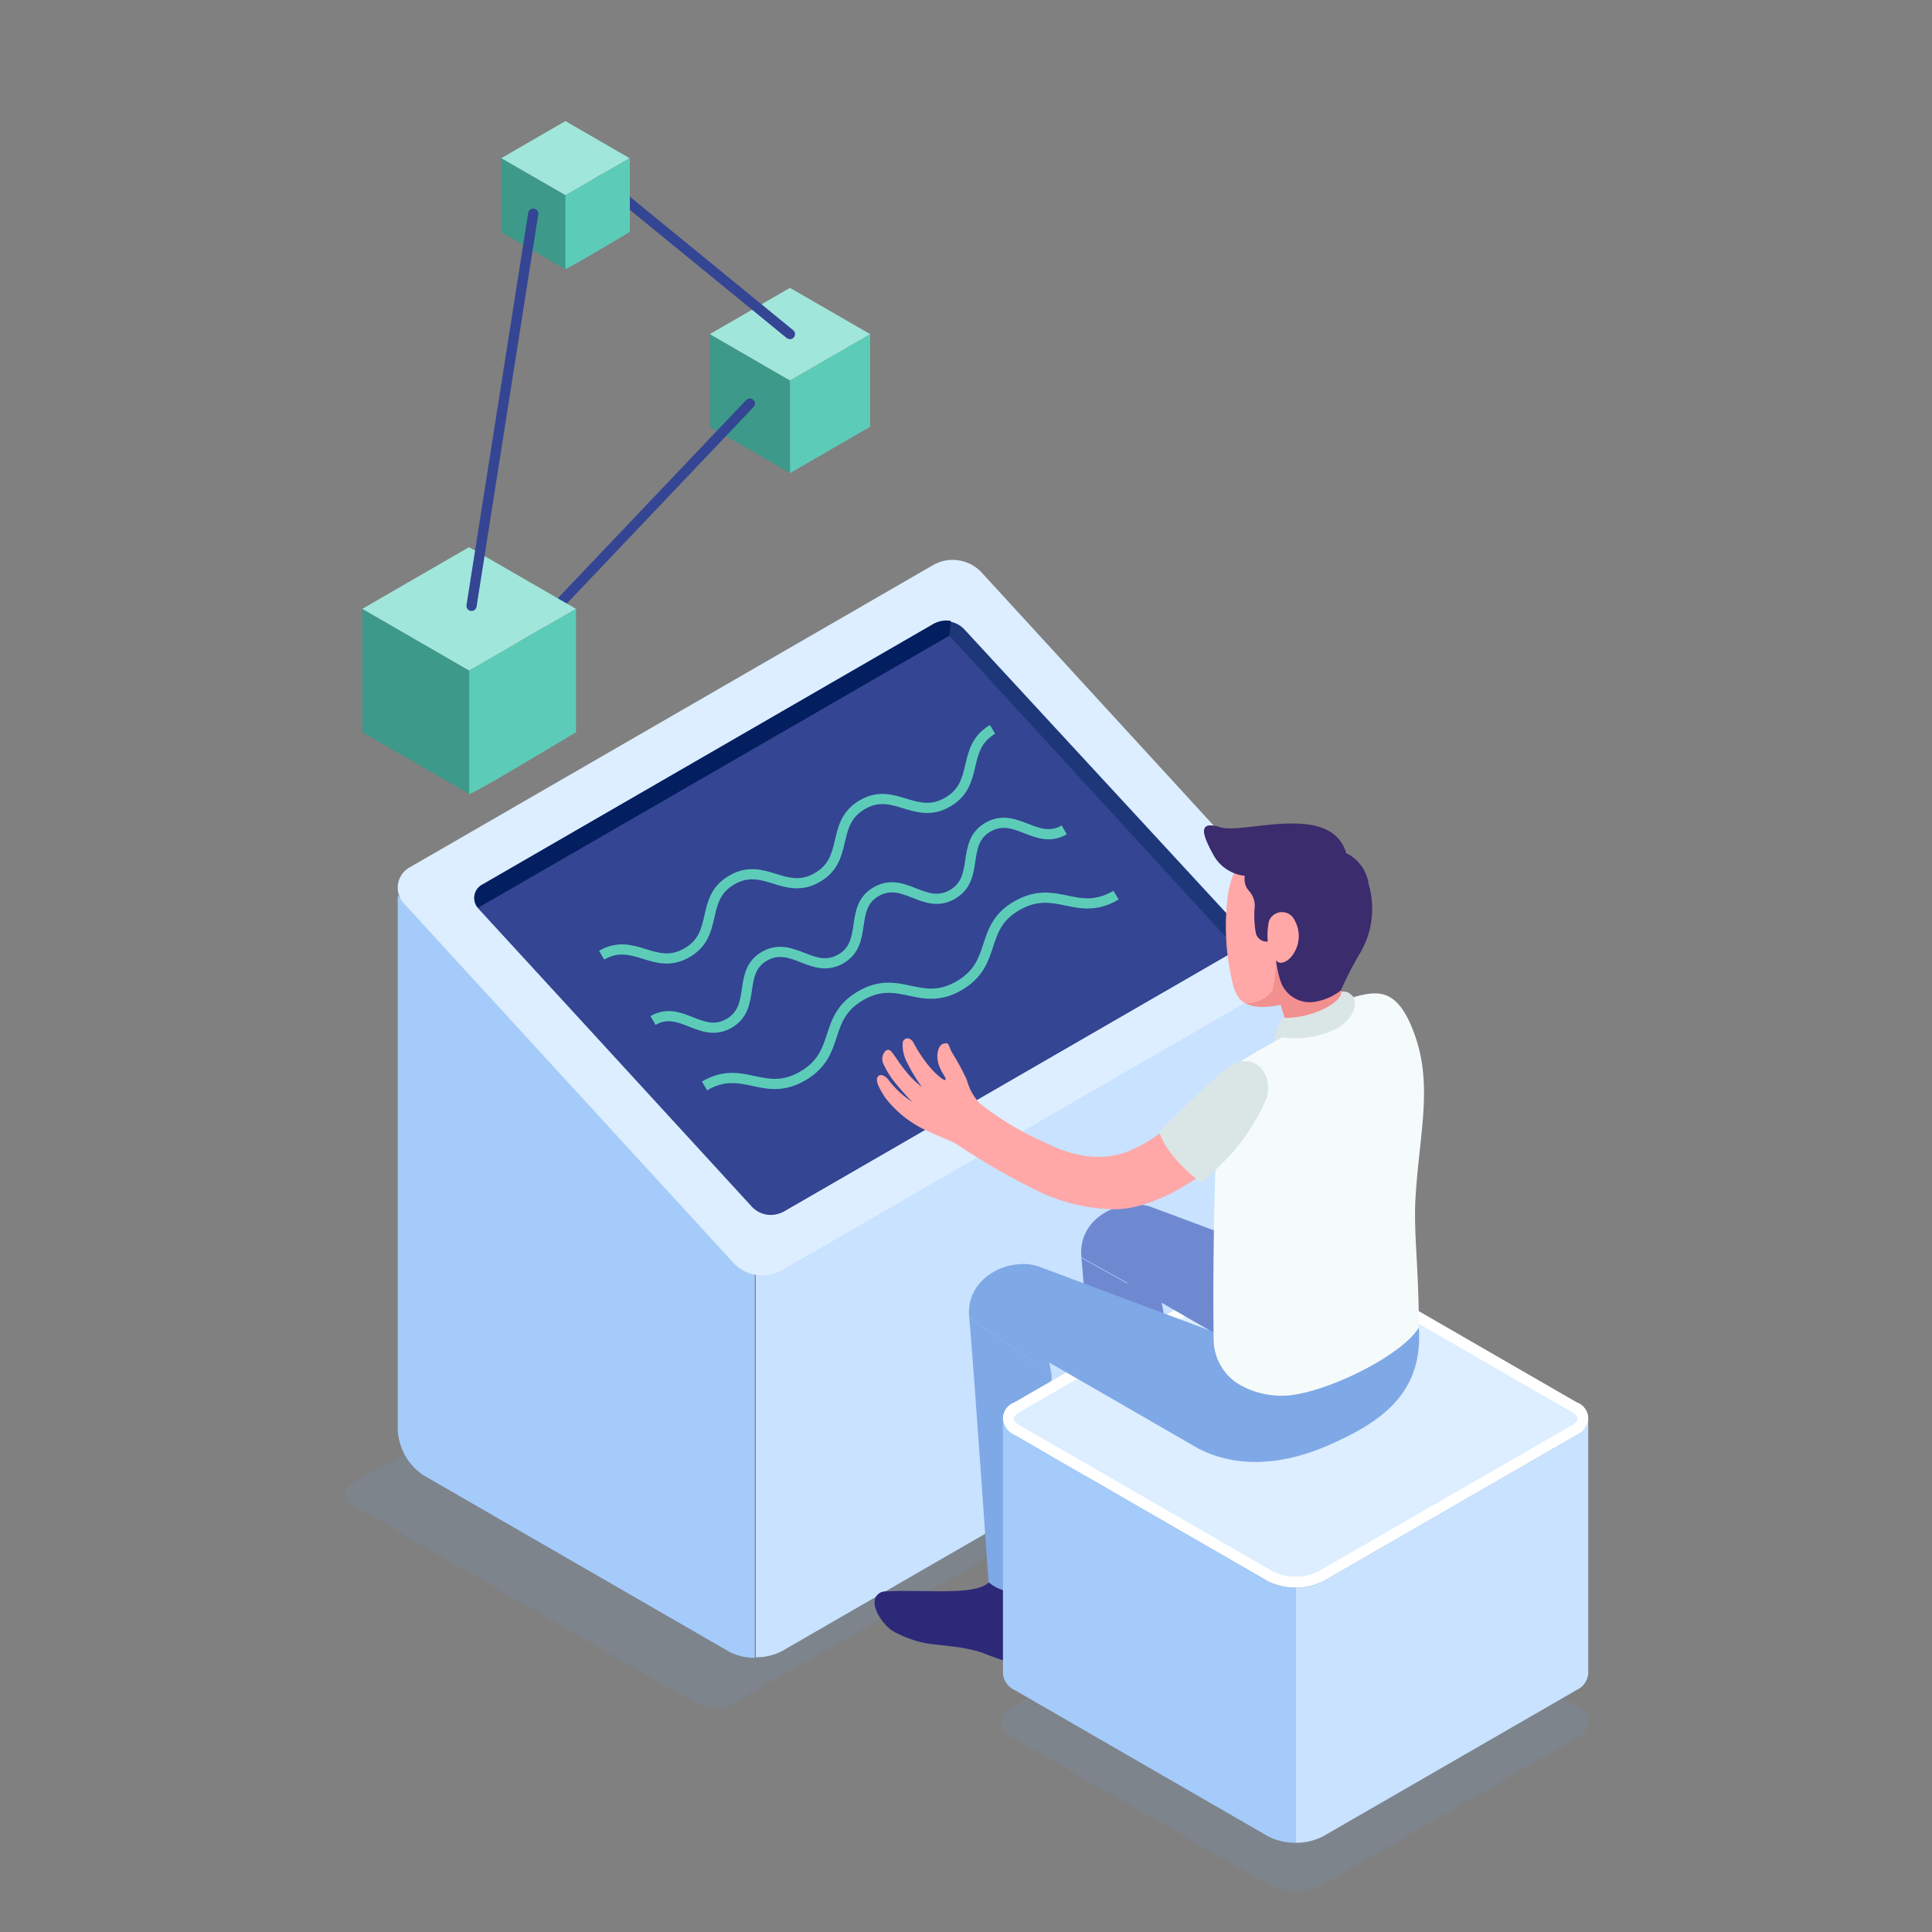 <svg xmlns="http://www.w3.org/2000/svg" viewBox="0 0 150 150"><rect x="0" y="0" width="150" height="150" fill="#808080" stroke="none"/><defs><style>.cls-1{isolation:isolate;}.cls-2{fill:#6b99d1;opacity:0.15;mix-blend-mode:multiply;}.cls-3{fill:#a5cbfa;}.cls-4{fill:#c8e2ff;}.cls-5{fill:#dceeff;}.cls-6{fill:#1e3779;}.cls-7{fill:#344593;}.cls-13,.cls-8{fill:none;stroke-miterlimit:10;stroke-width:0.79px;}.cls-8{stroke:#5cccb9;}.cls-9{fill:#031f60;}.cls-10{fill:#3d998a;}.cls-11{fill:#5cccb9;}.cls-12{fill:#a1e6da;}.cls-13{stroke:#344593;stroke-linecap:round;}.cls-14{fill:#2d2979;}.cls-15{fill:#6f89d1;}.cls-16{fill:#7fa8e6;}.cls-17{fill:#fff;}.cls-18{fill:#ffa8a7;}.cls-19{fill:#f28f8f;}.cls-20{fill:#3a2c6d;}.cls-21{fill:#f5fbfb;}.cls-22{fill:#dae6e6;}</style></defs><g class="cls-1"><g id="圖層_1" data-name="圖層 1"><path class="cls-2" d="M27.41,116.88,54,132.24a3.25,3.25,0,0,0,2.93,0l52.14-29.89c.81-.46.82-1.22,0-1.68L82.29,85.19a3.26,3.26,0,0,0-2.92,0l-52,30A.9.9,0,0,0,27.41,116.88Z"/><path class="cls-3" d="M30.88,69.53V111a4.51,4.51,0,0,0,2,3.54l23.72,13.69h0a4.23,4.23,0,0,0,2,.48V96.16Z"/><path class="cls-4" d="M58.68,128.67a4.35,4.35,0,0,0,2-.46l0,0h0l39.51-22.81a4.5,4.5,0,0,0,2-3.54V74.68L58.68,96.16Z"/><path class="cls-5" d="M31.88,67.3,72.52,43.83a3.08,3.08,0,0,1,3.64.56l25.57,27.89a1.81,1.81,0,0,1-.45,2.92L60.63,98.67A3.07,3.07,0,0,1,57,98.11L31.43,70.22A1.81,1.81,0,0,1,31.88,67.3Z"/><path class="cls-6" d="M95.85,73.84h0l-35,20.22,0,0a2.07,2.07,0,0,1-2.37-.38h0L37.2,70.59l-.1-.1h0a1.18,1.18,0,0,1,.37-1.82h0l35-20.22,0,0a2,2,0,0,1,1.26-.19,2,2,0,0,1,1.11.57l0,0L96.14,71.9s0,0,0,0A1.2,1.2,0,0,1,95.85,73.84Z"/><path class="cls-7" d="M37.1,70.49,58.34,93.65a2,2,0,0,0,2.53.39L96.06,73.72,73.71,49.35Z"/><path class="cls-8" d="M46.71,74.16c2.53-1.46,4.1,1.27,6.63-.19s.95-4.19,3.48-5.65,4.1,1.27,6.63-.19,1-4.19,3.49-5.65,4.1,1.26,6.63-.2,1-4.18,3.49-5.65"/><path class="cls-8" d="M50.7,79.23c2.17-1.25,3.74,1.48,5.91.22s.59-4,2.76-5.22,3.74,1.47,5.91.22.59-4,2.76-5.23,3.74,1.48,5.91.22.6-4,2.77-5.23,3.74,1.47,5.91.22"/><path class="cls-8" d="M54.7,84.31c3-1.76,4.61,1,7.64-.78s1.46-4.48,4.49-6.23,4.61,1,7.65-.78S75.94,72,79,70.29s4.61,1,7.65-.79"/><path class="cls-9" d="M73.83,48.21l-.12,1.14L37.11,70.48a1.18,1.18,0,0,1,.37-1.82h0l35-20.22,0,0A2,2,0,0,1,73.83,48.21Z"/><polygon class="cls-10" points="55.11 25.94 61.33 29.54 61.34 36.73 55.11 33.13 55.11 25.94"/><polygon class="cls-11" points="61.33 29.54 67.56 25.94 67.56 33.13 61.34 36.73 61.33 29.54"/><polygon class="cls-12" points="67.56 25.94 61.33 22.35 55.11 25.94 61.33 29.54 67.56 25.94"/><line class="cls-13" x1="61.33" y1="25.94" x2="46.38" y2="13.72"/><line class="cls-13" x1="58.22" y1="31.33" x2="40.79" y2="49.67"/><polygon class="cls-10" points="28.13 47.27 36.42 52.06 36.42 61.64 28.13 56.85 28.13 47.27"/><path class="cls-11" d="M36.43,52.06l8.29-4.79v9.58s-8.29,5-8.29,4.79Z"/><polygon class="cls-12" points="44.72 47.27 36.42 42.48 28.13 47.27 36.42 52.06 44.72 47.27"/><polygon class="cls-10" points="38.92 12.28 43.9 15.15 43.9 20.91 38.92 18.03 38.92 12.28"/><path class="cls-11" d="M43.9,15.15l5-2.87V18s-5,3-5,2.88Z"/><polygon class="cls-12" points="48.88 12.28 43.9 9.4 38.92 12.28 43.9 15.15 48.88 12.28"/><line class="cls-13" x1="36.61" y1="47.04" x2="41.4" y2="16.59"/><path class="cls-14" d="M90.14,123.58a3.25,3.25,0,0,1-2.92.94c-.7-.16-1.15-.28-1.68-.45a11.62,11.62,0,0,0-2.44-.27c-.86,0-1.55,0-2.4-.11a9.12,9.12,0,0,1-2.17-.62c-.92-.39-2.47-2.25-1.33-3a.69.69,0,0,1,.28-.08c3.07-.46,7-.28,8-1.46l4.16-.21a39.74,39.74,0,0,0,.74,4.07,1.49,1.49,0,0,1,.06.51A1.31,1.31,0,0,1,90.14,123.58Z"/><path class="cls-15" d="M87.55,99.62l1.73-1.46a17.43,17.43,0,0,1,1.08,3.9c0,1-.74,16.32-.74,16.32s-2.33,1.76-4.14.19c0,0-1.24-18.09-1.52-20.91l3.59,2"/><path class="cls-14" d="M80.93,128.26a3.23,3.23,0,0,1-3,.66c-.68-.22-1.12-.38-1.63-.59a11.47,11.47,0,0,0-2.41-.5c-.85-.13-1.54-.13-2.38-.33a9.22,9.22,0,0,1-2.1-.81c-.88-.47-2.26-2.47-1-3.07a.88.88,0,0,1,.29-.06c3.09-.18,7,.37,8.09-.72l4.16.18c-.12,0,.33,3.8.37,4.11a1.81,1.81,0,0,1,0,.52A1.32,1.32,0,0,1,80.93,128.26Z"/><path class="cls-16" d="M81.65,106.7c0,1-.74,16.32-.74,16.32s-2.34,1.39-4.16-.18c0,0-1.22-17.72-1.5-20.55"/><path class="cls-2" d="M78.77,132.42,98.4,121.09a4.83,4.83,0,0,1,4.38,0l19.63,11.33a1.34,1.34,0,0,1,0,2.53l-19.63,11.33a4.83,4.83,0,0,1-4.38,0L78.77,135A1.34,1.34,0,0,1,78.77,132.42Z"/><path class="cls-5" d="M78.77,108.88,98.4,97.55a4.83,4.83,0,0,1,4.38,0l19.63,11.33a1.34,1.34,0,0,1,0,2.53l-19.63,11.33a4.83,4.83,0,0,1-4.38,0L78.77,111.41A1.34,1.34,0,0,1,78.77,108.88Z"/><path class="cls-17" d="M100.59,97.87a3.67,3.67,0,0,1,1.77.41L122,109.61c.36.2.49.42.49.53s-.13.33-.49.54L102.36,122a4,4,0,0,1-3.54,0L79.2,110.68c-.36-.21-.49-.42-.49-.54s.13-.33.49-.53L98.82,98.28a3.67,3.67,0,0,1,1.77-.41m0-.85a4.46,4.46,0,0,0-2.19.53L78.77,108.88a1.34,1.34,0,0,0,0,2.53L98.4,122.74a4.87,4.87,0,0,0,4.38,0l19.63-11.33a1.34,1.34,0,0,0,0-2.53L102.78,97.55a4.46,4.46,0,0,0-2.19-.53Z"/><path class="cls-3" d="M77.87,129.94a1.55,1.55,0,0,0,.9,1.27L98.4,142.54a4.45,4.45,0,0,0,2.19.53V123.26a4.38,4.38,0,0,1-2.19-.52L78.77,111.41a1.55,1.55,0,0,1-.9-1.27Z"/><path class="cls-4" d="M123.31,129.94a1.55,1.55,0,0,1-.9,1.27l-19.63,11.33a4.45,4.45,0,0,1-2.19.53V123.26a4.38,4.38,0,0,0,2.19-.52l19.63-11.33a1.55,1.55,0,0,0,.9-1.27Z"/><path class="cls-15" d="M89.41,93.72c2,.74,15.8,5.9,15.8,5.9s-.55,9.77-3.48,8.19L87.55,99.62l-3.59-2C83.64,94.47,87.18,92.9,89.41,93.72Z"/><path class="cls-16" d="M75.25,102.29c-.32-3.18,3.22-4.75,5.45-3.94,2,.75,15.8,5.91,15.8,5.91l13.66-1.15c.33,5.11-3,7.3-6.79,9S96,114,93,112.44l-14.18-8.18,1.74-1.46a17.54,17.54,0,0,1,1.07,3.9"/><path class="cls-18" d="M95.3,69.77c.3-2.91,2.26-5.2,5.25-5.18A5.72,5.72,0,0,1,104,74.88s-.08.37-.18.72a15.57,15.57,0,0,0,.45,1.8c.18.32,1,0,2.2-.17.8-.11,1,1.37.48,2.75s-2.4,2.55-4.21,2.87S98,82,99,81.24s1.06-1.1.89-1.65S99.43,78,99.43,78a6.19,6.19,0,0,1-1.55.17c-1.18-.11-1.77-.34-2.14-1.69A18.72,18.72,0,0,1,95.3,69.77Z"/><path class="cls-19" d="M101.69,79.72l-1.75,0,0-.1C99.75,79,99.43,78,99.43,78a6.19,6.19,0,0,1-1.55.17,3.16,3.16,0,0,1-1.2-.28,2.46,2.46,0,0,0,2.12-1,9.26,9.26,0,0,0,.27-2.35,3.3,3.3,0,0,0,.22.61.46.46,0,0,0,.5.25l1.12-.13,3.32-.58a2.31,2.31,0,0,1-.24.2s-.08.37-.18.72a15.57,15.57,0,0,0,.45,1.8c.08.14.31.16.63.12l-.44.57Z"/><path class="cls-20" d="M94.75,64.23c1.82.57,8.56-2,9.77,2a3.19,3.19,0,0,1,1.75,2.45,6.74,6.74,0,0,1-.7,5.36,27.4,27.4,0,0,0-1.47,2.86,4.46,4.46,0,0,1-1.91.86,2.39,2.39,0,0,1-2.78-1.63,7.94,7.94,0,0,1-.34-1.58c.25.41,1,.18,1.45-.66a2.5,2.5,0,0,0,0-2.43,1.08,1.08,0,0,0-2,.06,5.29,5.29,0,0,0-.09,1.58.86.86,0,0,1-.94-.73,7.79,7.79,0,0,1-.09-1.79A1.7,1.7,0,0,0,97,69.2,1.35,1.35,0,0,1,96.65,68a3.18,3.18,0,0,1-2.44-1.62C93.36,64.82,92.93,63.66,94.75,64.23Z"/><path class="cls-21" d="M104.88,77.49c.13.42-.23,1.11-1.73,1.91a6.18,6.18,0,0,1-3.24.94s-2.41,1.3-3.46,2c-1.31.92-1.9,3.58-2.07,8.08-.16,4-.21,10.3-.15,13.65a4.09,4.09,0,0,0,2.3,3.59,6.6,6.6,0,0,0,3.41.69c3.15-.25,8.93-3.13,10.22-5.28,0-4.57-.42-7.34-.26-10.07.28-4.81,1.33-8.62,0-12.48-1.15-3.37-2.49-3.53-3.78-3.34A7.92,7.92,0,0,0,104.88,77.49Z"/><path class="cls-22" d="M104.13,77c.52-.07.66.13,1,.44,0,0,.46,1.27-1.24,2.37a7.33,7.33,0,0,1-4.34.73l-.62.34s.29-1.74.79-1.85a7,7,0,0,0,3-.67C104.28,77.61,104.13,77,104.13,77Z"/><path class="cls-18" d="M73.89,81.68a19,19,0,0,1,1.17,2.15,4.36,4.36,0,0,0,1,1.83,23.16,23.16,0,0,0,5.13,3.07c2.64,1.33,4.75,1.29,6.31.69,3.39-1.29,5.26-4.29,7.43-6,1.53-1.22,3-.67,3.28.44.2.87-.55,3.32-3.17,5.84-2,2-5.49,4.11-8.4,4.19A14.22,14.22,0,0,1,81,92.67a52.42,52.42,0,0,1-6.61-3.76c-.61-.39-1.16-.52-2.42-1.12a8.54,8.54,0,0,1-3.23-2.55c-.66-1-.74-1.41-.6-1.63s.47-.21.82.2a7.17,7.17,0,0,0,1.85,1.73s-.81-.85-1.25-1.4a6.82,6.82,0,0,1-1-1.6c-.23-.57.26-1.32.62-.92s.53.81,1.2,1.61a6.5,6.5,0,0,0,1.19,1.15,12.26,12.26,0,0,1-1.09-1.78,3,3,0,0,1-.4-1.61c0-.29.44-.63.82-.08A10.72,10.72,0,0,0,72.32,83c.58.62,1.08,1,1.1.8s-.35-.51-.56-1.22,0-1.47.4-1.55S73.58,81,73.89,81.68Z"/><path class="cls-22" d="M97.89,82.9a2.43,2.43,0,0,1,.41,2.45,15.88,15.88,0,0,1-2.56,4.08,30.48,30.48,0,0,1-2.44,2.4s-2.63-1.8-3.31-4c0,0,3.37-3.23,4.27-4.07S96.62,81.69,97.89,82.9Z"/></g></g></svg>